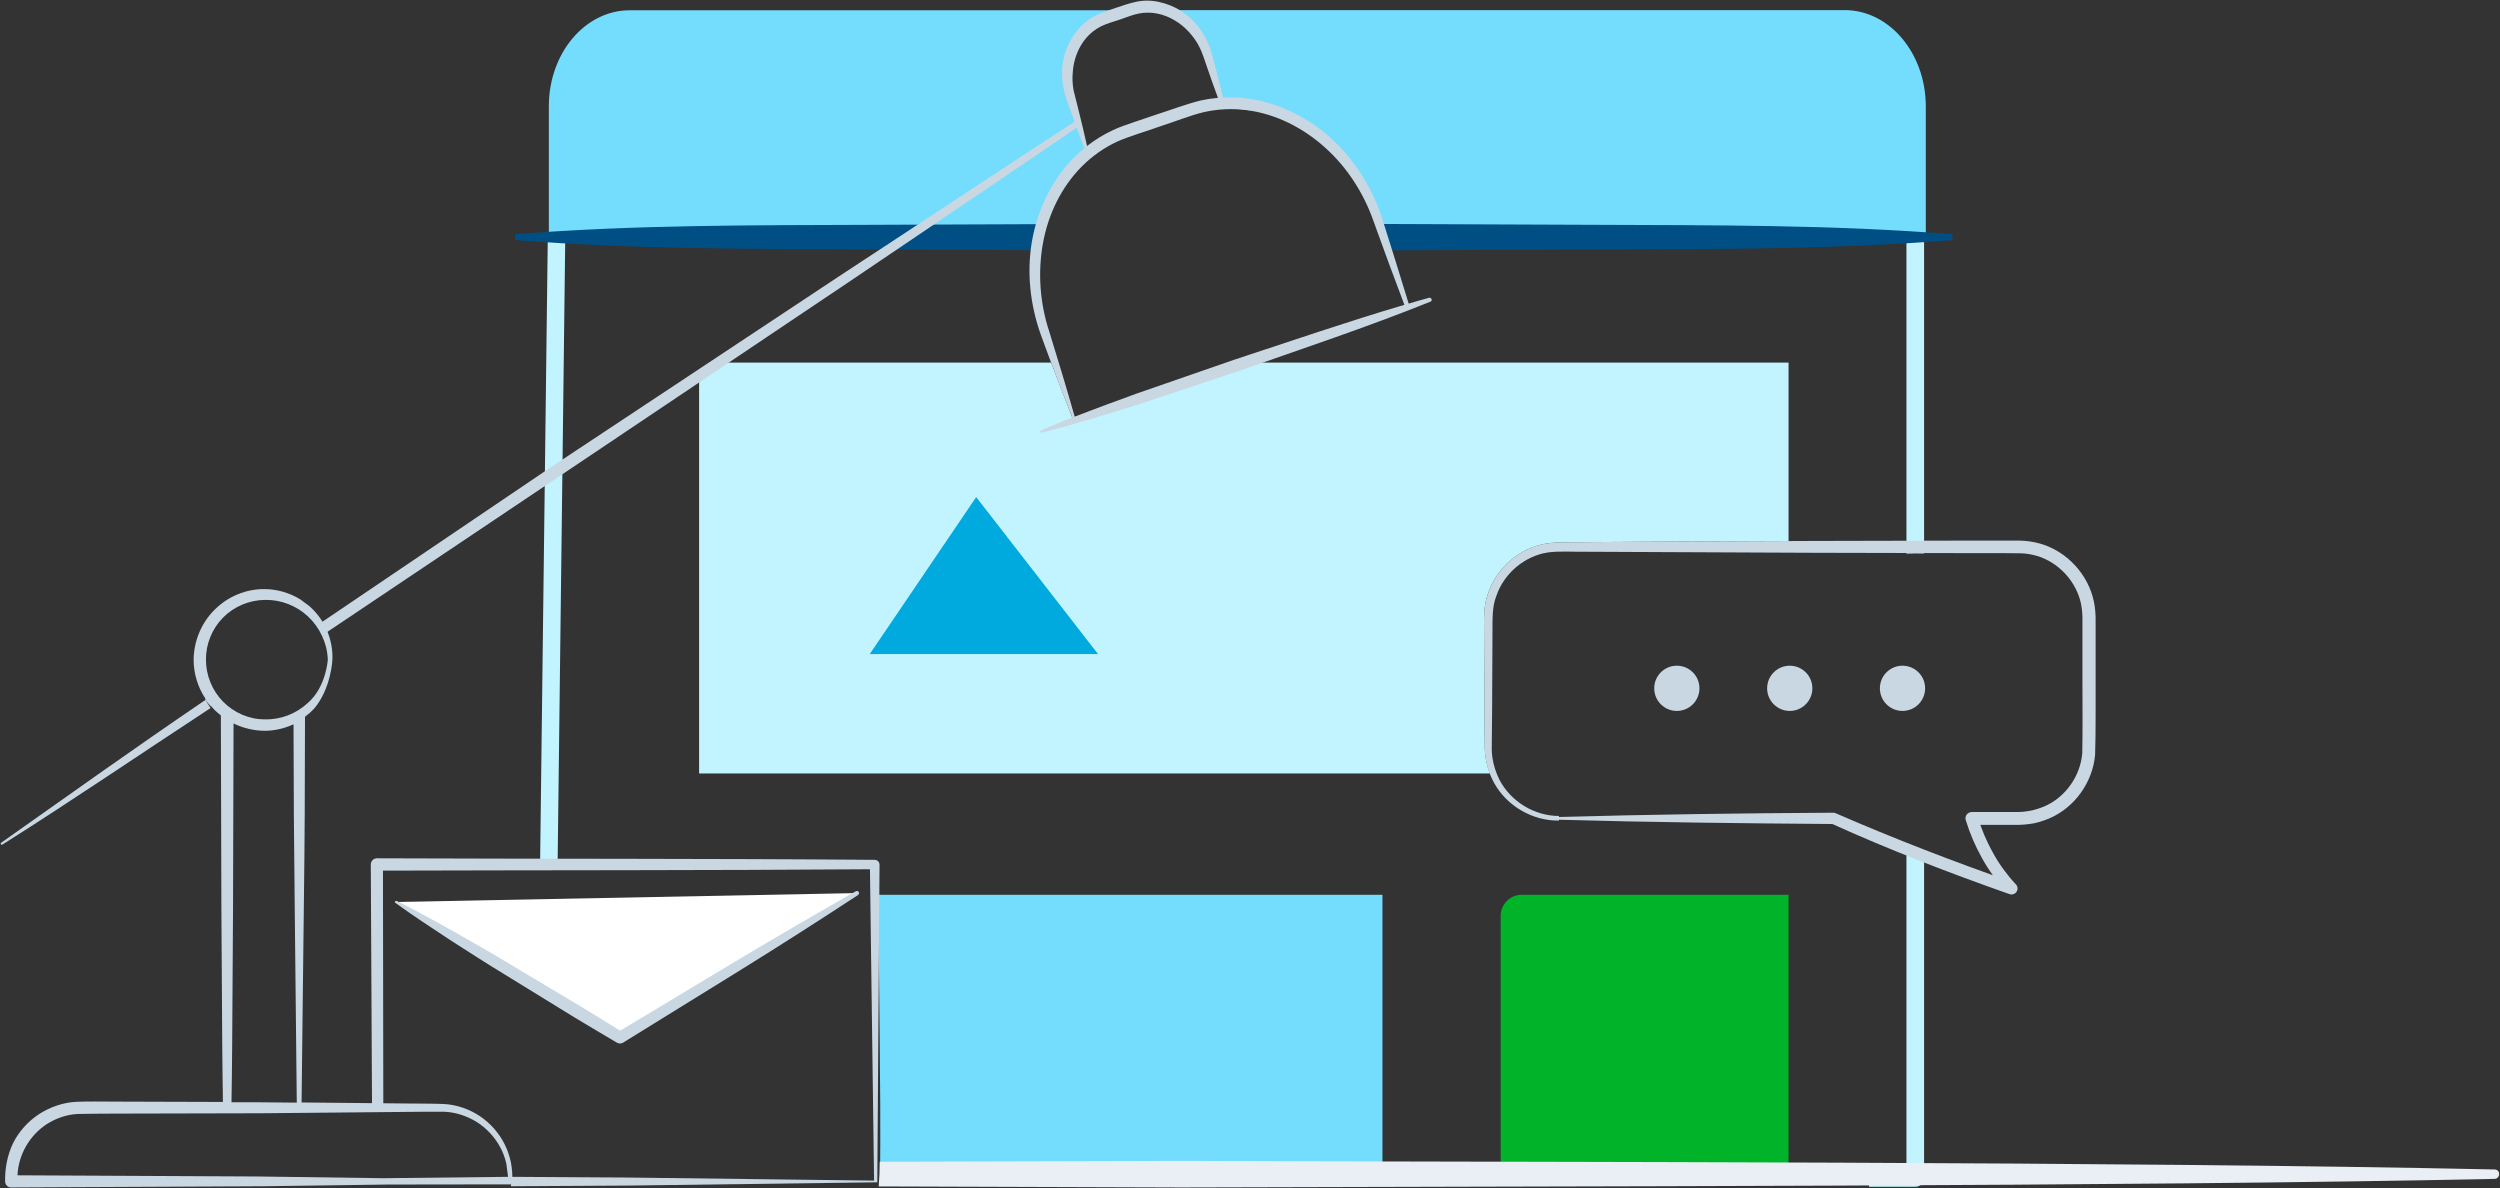 <svg id="personal-site" xmlns="http://www.w3.org/2000/svg" viewBox="0 0 1459 693.5"><rect x="0" y="0" width="1459" height="693.5" fill="#333333" stroke="none"/><style>.st0{fill:#c2f4ff}.st1{fill:#74dcfc}.st2{fill:#00b328}.st3{fill:#004f84}.st4{fill:#c8d7e2}.st5{fill:#00a9de}.st6{fill:#e9eff4}.st7{fill:#fff}</style><path class="st0" d="M319.7 137.3L315.2 504c3.5.3 6.9 1 10.2 1.7l4.5-368.3c-3.3-.1-6.7-.1-10.2-.1zM1112.6 135.6v187.5c3.4-.1 6.9-.2 10.3-.1V135c-3.4.3-6.8.5-10.3.6zM1112.6 494.9v187.4h-21.8v10.3h27c2.8 0 5.1-2.3 5.1-5.1V499.8c-3.3-1.8-6.6-3.9-10.3-4.9z"/><path class="st1" d="M512.8 522.2c-.1 55.1 1.4 110 .8 165h293.2v-165h-294z"/><path class="st2" d="M1043.8 687.2h-168V534.5c0-6.8 5.5-12.3 12.3-12.3h155.7v165z"/><path class="st1" d="M634.4 86.4c-.5-.4-.9-1-1-1.8-1.2-13.2-8.7-24.8-10.1-38-1.1-10.8 2.6-21 10.9-28 6.8-5.8 16-10.5 25.7-12.6H367.5c-26.1 0-47.2 25.1-47.2 56v78.2H607c2.5-13.4 7.8-26.6 14.9-38.1 3.5-5.7 7.6-11.2 12.5-15.7zM1076.6 5.9H681.3c1.5.4 2.9.9 4.4 1.5 8 3.4 11.7 10 14.3 18 1.8 5.5 3.5 10.6 6.4 15.6 2.9 4.9 3.7 9.5 5.7 14.7 3.6 10 18.6 8 27 9.7 12.5 2.6 23.6 9.5 33.6 17.1 9.1 6.9 16.9 15.7 22.7 25.5 3.4 5.9 5.8 11.5 7.2 18.2.2 1.2.4 2.3.7 3.5 1.8 3.5 3.2 7.2 5.5 10.4h315.1V61.9c-.1-30.9-21.3-56-47.3-56z"/><path class="st3" d="M610.8 130.8l-100.4.4c-69.9.3-139.8-.1-209.7 5.5v3.4c69.9 5.5 139.8 5.1 209.7 5.5l96.3.4c-.1-5.4 2.8-10.2 4.1-15.2zM929.8 131.2l-124.9-.5c2.6 5.1 5.6 9.8 6.3 15.4l118.6-.5c69.9-.3 139.8.1 209.7-5.5v-3.4c-69.9-5.6-139.8-5.2-209.7-5.5z"/><path class="st4" d="M909.8 476.8c53.4-1.5 106.8-2.2 160.2-2.5.4 0 .9.1 1.2.3h.1c34 14.8 68.7 28.2 103.7 40.4l-3.6 5.9c-3.1-3.1-5.6-6.2-8-9.6-2.4-3.3-4.6-6.7-6.6-10.3-4-7.1-7.2-14.6-9.6-22.4-.6-1.9.5-3.9 2.4-4.5.3-.1.7-.2 1.1-.2h22.1c3.8 0 7.3.1 10.5-.5 3.3-.4 6.5-1.5 9.6-2.7 12.4-5.3 21.2-17.7 22.3-31.1.3-14 .1-29.2.1-43.8v-33.1c.1-3.8-.2-6.8-.8-10.2-2.7-13.1-13-24.3-25.8-28.1-3.2-.9-6.5-1.5-9.9-1.5l-10.9-.1h-22.1l-88.3-.2-88.3-.4-44.2-.2c-7.3.1-15-.5-21.6.4-6.8 1-13.2 4.1-18.5 8.5-5.3 4.5-9.4 10.3-11.6 16.8-2.6 6.5-2.2 13.5-2.3 21l-.2 44.1-.2 22.1c-.3 7.1 1.4 14.1 4.6 20.4 6.6 12.5 20.3 20.9 34.6 20.9v.6zm0 2.1c-15.3.2-30.3-8.4-37.8-21.9-3.7-6.7-5.7-14.5-5.5-22.1l-.2-22.1-.2-44.1c0-7.1-.5-15.2 2.4-22.6 2.5-7.4 7.1-14 13-19.1 6-5 13.3-8.6 21-9.8 8-1.2 15.1-.5 22.5-.8l44.1-.3 88.3-.4 88.3-.2h33.2c4 .1 8 .7 11.9 1.8 15.5 4.5 27.9 17.9 31.2 33.8.8 3.9 1.1 8.2 1 11.8V396c-.1 14.9.2 29.1-.3 44.5-1.4 16.1-12 30.9-26.9 37.2-3.7 1.5-7.6 2.8-11.5 3.2-4 .6-8 .5-11.5.5h-22.1l3.5-4.7c2.2 7.3 5.2 14.4 8.9 21 1.8 3.3 3.9 6.6 6.1 9.6s4.7 6.1 7.1 8.6l.1.1c1.4 1.4 1.4 3.6 0 5-1 1-2.4 1.3-3.7.8-35.2-12.4-70-25.8-104-41.2l1.3.3c-53.4-.4-106.8-1-160.2-2.5v.5z"/><path class="st0" d="M866.5 434.9l-.2-22.1-.2-44.1c0-7.1-.5-15.2 2.4-22.6 2.5-7.4 7.1-14 13-19.1 6-5 13.3-8.6 21-9.8 8-1.2 15.1-.5 22.5-.8l44.1-.3 74.7-.3V211.6h-324l-94 32.2-12.4-32.2H420.3c-6.8 0-12.3 5.5-12.3 12.3v227.5h461.5c-2.1-5.3-3.1-11-3-16.5z"/><circle class="st4" cx="1110.3" cy="401.7" r="13.2"/><circle class="st4" cx="1044.5" cy="401.7" r="13.2"/><circle class="st4" cx="978.6" cy="401.7" r="13.2"/><path class="st5" d="M507.6 381.7l62.1-91.6 71.1 91.6z"/><path class="st6" d="M1455.9 682.5c-217.7-4.7-548.5-4.2-766.2-5l-176.3.5c0 4.8-.2 9.6-.6 14.4l176.8.6c217.7-.8 548.5-.4 766.2-5 1.5 0 2.6-1.2 2.7-2.7.1-1.6-1.1-2.8-2.6-2.8z"/><path class="st4" d="M510.5 501.8c-96.9-.8-193.7-.5-290.5-.9-2 0-3.6 1.6-3.6 3.6l.7 139.9h6.6l-.2-136.3c94.7-.3 189.4-.1 284.2-.8l2.4 181.3v.4l-145.3-1.8-66.4-.4c0 1.8-.1 3.7-.2 5.5l68.6-.4 144.7-1.9h.5l1.3-185.5c-.1-1.5-1.3-2.7-2.8-2.7z"/><path class="st7" d="M231.2 526.4L362 605.6l138.3-84.4"/><path class="st4" d="M231.6 525.8c11.4 5.7 22.6 11.9 33.7 18.1 11.1 6.3 22.1 12.6 33 19.2l32.8 19.6c11 6.4 21.7 13.3 32.6 19.9h-3.6l69.4-41.7c23.2-13.9 46.5-27.4 70-40.8.6-.3 1.4-.1 1.7.5.3.6.1 1.3-.4 1.7-22.6 14.8-45.4 29.4-68.3 43.6l-68.9 42.6c-1.1.7-2.5.6-3.6 0-10.9-6.6-22-12.9-32.8-19.7l-32.5-20c-10.9-6.6-21.6-13.5-32.3-20.4-10.7-7-21.3-14-31.7-21.5-.3-.2-.4-.6-.1-.9.3-.2.7-.3 1-.2zM120 408.4C79.8 435.7 40.4 463.8.7 491.8c-.3.2-.4.6-.2.9s.6.4.9.2c41-25.9 80.9-53.1 121.5-79.7-1-1.5-2.1-3.1-2.9-4.8z"/><path class="st4" d="M299 686.8l-.1-2.8c-.1-1.8-.4-3.7-.7-5.5-.8-3.6-1.9-7.2-3.6-10.5-3.2-6.6-8.3-12.4-14.5-16.6-6.2-4.1-13.5-6.7-21-7.1-7.4-.3-14.3-.2-21.5-.3l-61.6-.6 1.3-112.5c.6-45.1.6-67.4.7-112.6 1.9-1.4 3.7-3 5.3-4.7 10-11.8 10.7-28.6 10.7-28.6.4-10.3-3.4-20.9-10.7-28.6-.9-1-1.9-1.9-2.9-2.8l-5.3-3.9c-6.1-3.7-13.2-5.8-20.4-5.9-10.8-.2-21.6 4.2-29.3 11.9-7.8 7.6-12.3 18.4-12.4 29.3 0 8 2.4 16 6.8 22.6-.5.5 3.1 4.8 3.4 4.5.7.8 1.3 1.5 2 2.2 1.2 1.2 2.4 2.2 3.7 3.2l.3 112.3.5 79.8c.1 11.2.2 22.4.4 33.5l-63.6-.2c-7.2 0-14.1-.2-21.6.1-7.7.3-15.3 2.9-21.8 7-6.5 4.2-11.9 10.1-15.4 17-3.4 7-4.9 15.1-4.7 22.5v.1c.1 1.9 1.6 3.5 3.6 3.4l146.8-.7 72.9-1 72-.1.5-1.4c.2-.9.3-2.4.2-3zM130.2 409.5c-6.4-6.5-10-15.4-10-24.5-.1-9 3.5-18 9.9-24.5s15.3-10.3 24.5-10.4c9.2-.2 18.4 3.3 25.2 9.7 6.8 6.4 11.2 15.6 11.5 25.2 0 0-.9 15.8-11.6 25.2-6.9 6.4-16 9.9-25.2 9.6-8.9.1-17.9-3.8-24.3-10.3zm43 234l-21-.2h-17.1c.2-11.2.3-22.4.4-33.5l.5-79.8.3-107.8c5.7 2.8 12.1 4.3 18.5 4.3 5.7-.1 11.3-1.4 16.5-3.8.1 43.1.2 63.1.7 106.3l1.2 114.5zm50.5 44.1l-72.7-1-140.8-.7c.6-12.1 7-23.2 17-29.8 5.5-3.5 11.8-5.7 18.3-6 6.7-.2 14.1-.1 21.2-.2l85.5-.2 85.5-.8c7.1 0 14.4-.2 21.2-.1 6.8.2 13.4 2.4 19.2 5.9 5.7 3.6 10.6 8.8 13.8 14.8 1.7 3 2.8 6.3 3.6 9.6l1 7.7-72.8.8z"/><path class="st4" d="M835.5 174.7c-.2-.7-.9-1.1-1.6-.9-3.9 1.1-7.9 2.2-11.8 3.4-5-16.5-10.2-33-15.4-49.5-5.6-17.4-15.5-33.5-28.9-46.1-13.5-12.5-30.7-21.4-49.2-24-4.9-.7-9.8-.9-14.8-.7-1.6-6.4-3.2-12.9-4.9-19.3-1.1-3.9-1.9-7.8-3.6-11.9-1.7-4-4-7.6-6.7-11-5.4-6.8-13.3-11.6-22-13.5-4.3-1-8.9-1.1-13.3-.2-4.6.9-8.2 2.4-12.1 3.6-3.8 1.3-7.5 2.4-11.8 4.5-4 2-7.6 4.9-10.4 8.3-5.7 6.8-9 15.5-9.2 24.1-.1 4.3.4 8.7 1.5 12.8 1.2 4.2 2.6 7.9 4 11.7.6 1.7 1.2 3.4 1.8 5-45.5 29.6-90.6 59.6-136 89.3L319.8 273.8 186 364.3c1.3 1.6 2.2 3.7 2.9 5.9l134.8-90.4 170.6-114.5c44.7-30.3 89.5-60.3 134-90.7 1.5 4 3 7.9 4.6 11.8-2.2 1.8-4.3 3.7-6.3 5.7-13.1 13.3-21.3 30.9-24.4 49-3.1 18.2-.9 37.1 5.2 54.2 5.9 16.2 12 32.3 18.4 48.3-6.2 2.5-12.3 5-18.4 7.7-.3.1-.4.4-.4.7.1.3.4.6.8.5 19.5-4.8 38.5-10.8 57.5-16.8l56.8-18.9c37.7-13.2 75.5-25.8 112.6-40.7.6-.1 1-.8.8-1.4zm-206-110.2L626.6 53c-.7-3.7-.9-7.5-.5-11.2.5-7.4 3.4-14.6 8.1-20 2.4-2.7 5.3-4.9 8.5-6.5 3-1.5 7.1-2.6 10.9-3.9 3.8-1.3 7.7-2.9 11-3.5 3.5-.7 7.1-.7 10.7 0 7.1 1.4 13.7 5.4 18.7 10.9 2.5 2.8 4.7 5.9 6.3 9.3 1.6 3.3 2.8 7.2 4.1 11 2 6 4.2 12 6.4 18-3.3.3-6.7.8-9.9 1.5-9.3 2.3-17.3 5.5-25.9 8.2l-12.7 4.3c-4.1 1.5-8.6 2.8-12.9 4.9-5.3 2.5-10.4 5.6-15 9.2-1.5-6.9-3.2-13.8-4.9-20.7zm90.3 145.6l-56.5 19.6c-12.1 4.4-24.1 8.8-36.1 13.5-4.7-16.6-9.7-33-14.8-49.5-5.5-16.6-6.8-34.4-3.8-51.4s10.8-33.2 22.9-45.3c6-6 13.1-11 20.8-14.5 7.6-3.3 16.6-5.8 24.9-8.8 8.4-2.7 17-6.2 25.1-8.2 8.3-1.9 16.9-2.3 25.4-1.2 17 2.2 33 10.4 45.8 22 12.9 11.6 22.5 26.7 28.2 43.1 5.8 16.2 11.8 32.4 17.9 48.5-33.6 9.9-66.6 21.3-99.8 32.2z"/></svg>